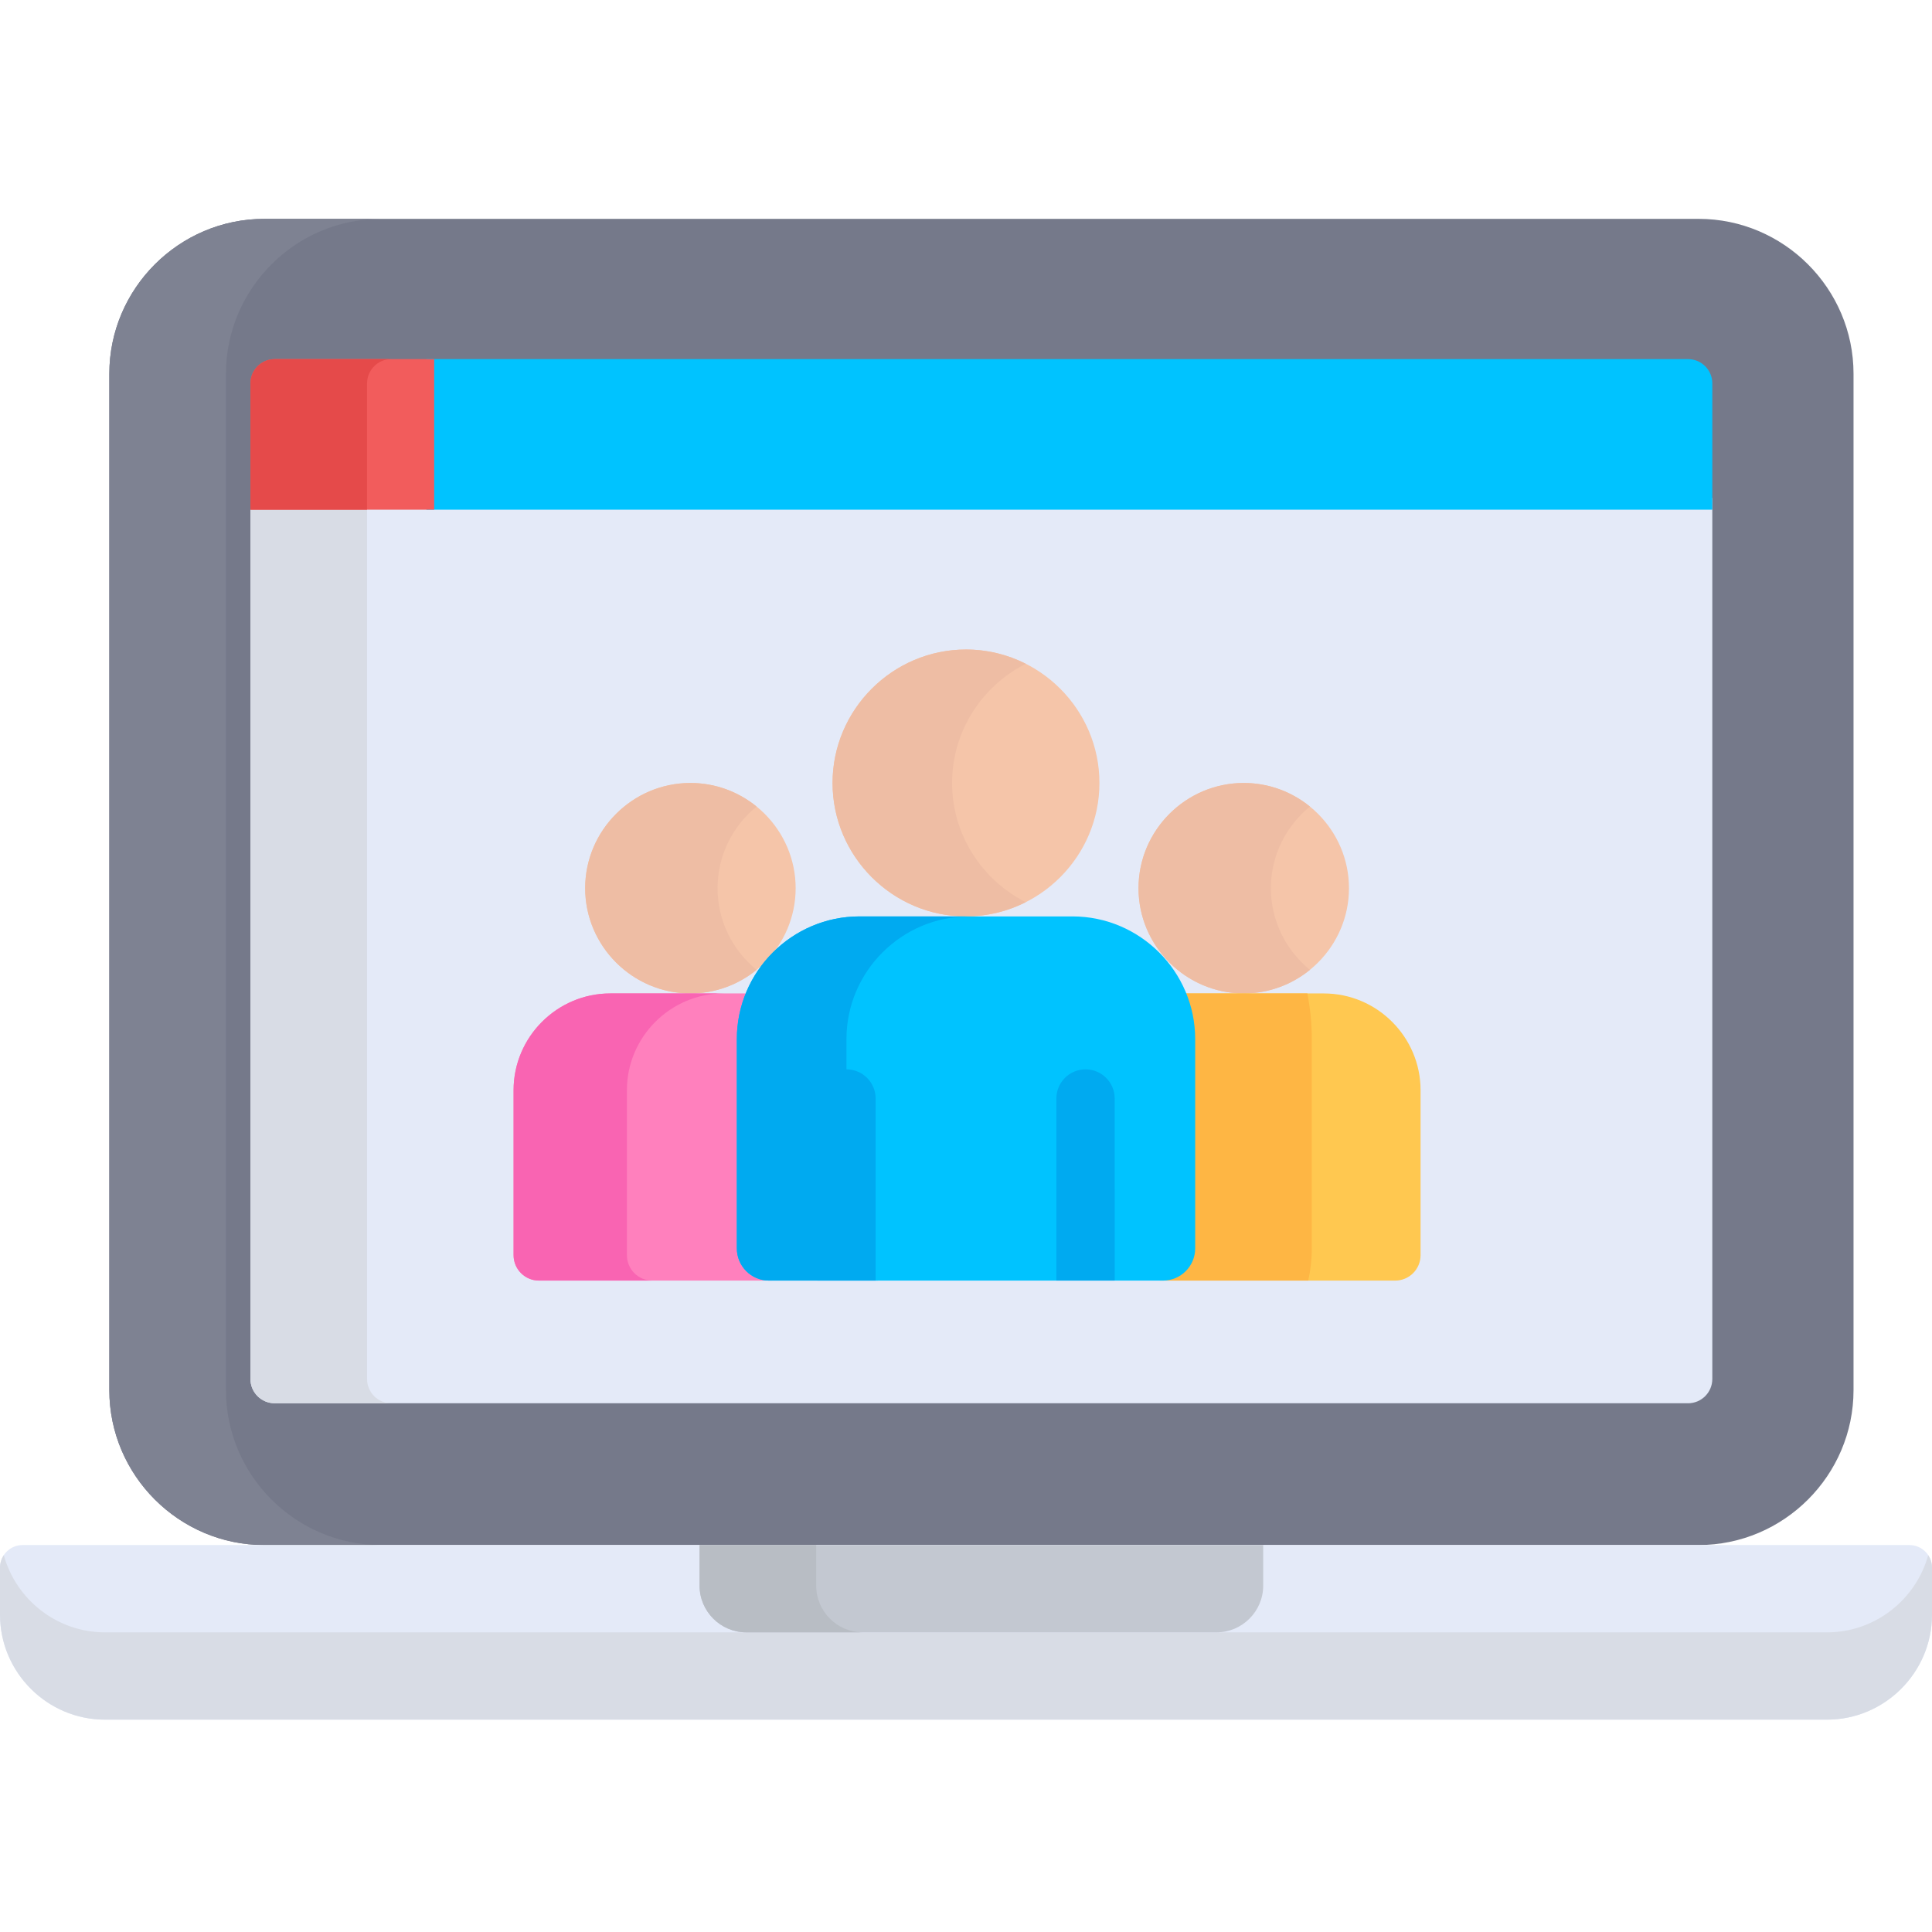 <svg height="512pt" viewBox="0 -57 512 511" width="512pt" xmlns="http://www.w3.org/2000/svg"><path d="m450.145.5h-380.113c-22.582 0-41.059 18.477-41.059 41.059v269.336c0 22.582 18.477 41.059 41.059 41.059h380.113c22.582 0 41.059-18.477 41.059-41.059v-269.336c0-22.582-18.477-41.059-41.059-41.059zm0 0" fill="#75798a"/><path d="m59.879 310.895v-269.336c0-22.582 18.477-41.059 41.059-41.059h-30.906c-22.582 0-41.059 18.477-41.059 41.059v269.336c0 22.582 18.477 41.059 41.059 41.059h30.906c-22.582 0-41.059-18.477-41.059-41.059zm0 0" fill="#7e8292"/><path d="m66.367 74.477v233.465c0 3.555 2.887 6.441 6.441 6.441h374.531c3.559 0 6.441-2.887 6.441-6.441v-233.465zm0 0" fill="#e4eaf8"/><path d="m97.273 307.941v-233.465h-30.906v233.465c0 3.555 2.887 6.441 6.441 6.441h30.91c-3.559 0-6.445-2.883-6.445-6.441zm0 0" fill="#d8dce5"/><path d="m447.34 37.668h-334.336v39.898h340.777v-33.457c.004-3.559-2.883-6.441-6.441-6.441zm0 0" fill="#00c3ff"/><path d="m506.004 351.953h-500.008c-3.312 0-5.996 2.684-5.996 5.996v12.457c0 15.305 12.52 27.82 27.82 27.82h456.359c15.301 0 27.82-12.516 27.82-27.82v-12.457c0-3.312-2.684-5.996-5.996-5.996zm0 0" fill="#e4eaf8"/><path d="m484.18 375.09h-456.359c-12.754 0-23.57-8.699-26.816-20.457-.633.949-1.004 2.09-1.004 3.316v12.457c0 15.305 12.52 27.82 27.82 27.82h456.359c15.301 0 27.82-12.516 27.82-27.82v-12.457c0-1.227-.371-2.367-1.004-3.316-3.25 11.758-14.062 20.457-26.816 20.457zm0 0" fill="#d8dce5"/><path d="m185.395 351.953v10.773c0 6.801 5.562 12.363 12.363 12.363h124.637c6.797 0 12.363-5.562 12.363-12.363v-10.773zm0 0" fill="#c3c8d1"/><path d="m216.301 362.727v-10.773h-30.906v10.773c0 6.801 5.562 12.363 12.363 12.363h30.906c-6.797 0-12.363-5.562-12.363-12.363zm0 0" fill="#b8bdc4"/><path d="m115.062 37.668h-42.254c-3.555 0-6.441 2.883-6.441 6.441v33.457h48.695zm0 0" fill="#f25c5c"/><path d="m103.719 37.668h-30.91c-3.555 0-6.441 2.883-6.441 6.441v33.457h30.906v-33.457c0-3.559 2.887-6.441 6.445-6.441zm0 0" fill="#e54a4a"/><path d="m256 114.629c-19.449 0-35.363 15.914-35.363 35.363 0 19.453 15.914 35.367 35.363 35.367s35.363-15.914 35.363-35.367c0-19.449-15.914-35.363-35.363-35.363zm0 0" fill="#f5c5a9"/><path d="m252.312 149.996c0-13.766 7.977-25.75 19.527-31.586-4.773-2.41-10.152-3.781-15.84-3.781-19.449 0-35.363 15.918-35.363 35.367 0 19.449 15.914 35.363 35.363 35.363 5.688 0 11.066-1.367 15.84-3.777-11.551-5.84-19.527-17.824-19.527-31.586zm0 0" fill="#eebda4"/><path d="m329.605 149.996c-15.34 0-27.887 12.547-27.887 27.887 0 15.336 12.547 27.887 27.887 27.887 15.336 0 27.887-12.551 27.887-27.887 0-15.34-12.551-27.887-27.887-27.887zm0 0" fill="#f5c5a9"/><path d="m182.969 149.996c-15.34 0-27.891 12.547-27.891 27.887 0 15.336 12.551 27.887 27.891 27.887 15.336 0 27.887-12.551 27.887-27.887 0-15.34-12.551-27.887-27.887-27.887zm0 0" fill="#f5c5a9"/><path d="m336.797 177.883c0-8.707 4.047-16.512 10.348-21.637-4.801-3.902-10.906-6.25-17.539-6.25-15.34 0-27.887 12.547-27.887 27.887 0 15.336 12.547 27.887 27.887 27.887 6.633 0 12.738-2.348 17.539-6.254-6.301-5.125-10.348-12.926-10.348-21.633zm0 0" fill="#eebda4"/><path d="m190.16 177.883c0-8.707 4.043-16.512 10.348-21.637-4.801-3.902-10.91-6.25-17.543-6.25-15.336 0-27.887 12.547-27.887 27.887 0 15.336 12.551 27.887 27.887 27.887 6.633 0 12.742-2.348 17.543-6.254-6.305-5.125-10.348-12.926-10.348-21.633zm0 0" fill="#eebda4"/><path d="m350.832 205.77h-37.488c1.516 3.742 2.359 7.824 2.359 12.094v55.473c0 4.715-3.824 8.535-8.539 8.535h62.566c3.719 0 6.734-3.012 6.734-6.73v-43.738c0-14.098-11.535-25.633-25.633-25.633zm0 0" fill="#ffc850"/><path d="m347.641 273.332v-55.469c0-4.137-.414-8.176-1.172-12.094h-33.125c1.516 3.742 2.359 7.824 2.359 12.094v55.473c0 4.715-3.824 8.535-8.539 8.535h39.535c.609-2.75.941-5.605.941-8.539zm0 0" fill="#feb644"/><path d="m196.297 273.332v-55.469c0-4.27.844-8.352 2.359-12.094h-36.918c-14.098 0-25.633 11.531-25.633 25.629v43.738c0 3.719 3.016 6.734 6.734 6.734h61.996c-4.715 0-8.539-3.82-8.539-8.539zm0 0" fill="#ff80bd"/><path d="m166.141 275.141v-43.742c0-14.094 11.535-25.629 25.633-25.629h-30.035c-14.098 0-25.633 11.535-25.633 25.629v43.742c0 3.719 3.016 6.73 6.734 6.73h30.035c-3.719 0-6.734-3.012-6.734-6.73zm0 0" fill="#f964b2"/><path d="m284.227 185.359h-56.453c-17.879 0-32.504 14.629-32.504 32.504v55.473c0 4.715 3.824 8.535 8.539 8.535h104.387c4.715 0 8.539-3.82 8.539-8.535v-55.473c-.004-17.875-14.629-32.504-32.508-32.504zm0 0" fill="#00c3ff"/><g fill="#00aaf0"><path d="m224.32 273.332v-55.469c0-17.879 14.629-32.504 32.504-32.504h-29.051c-17.879 0-32.504 14.625-32.504 32.504v55.469c0 4.719 3.82 8.539 8.539 8.539h29.051c-4.715 0-8.539-3.82-8.539-8.539zm0 0"/><path d="m232.047 281.871v-48.254c0-4.27-3.457-7.727-7.727-7.727-4.266 0-7.727 3.457-7.727 7.727v48.254zm0 0"/><path d="m295.406 233.617c0-4.27-3.461-7.727-7.727-7.727-4.27 0-7.727 3.457-7.727 7.727v48.254h15.453zm0 0"/></g></svg>